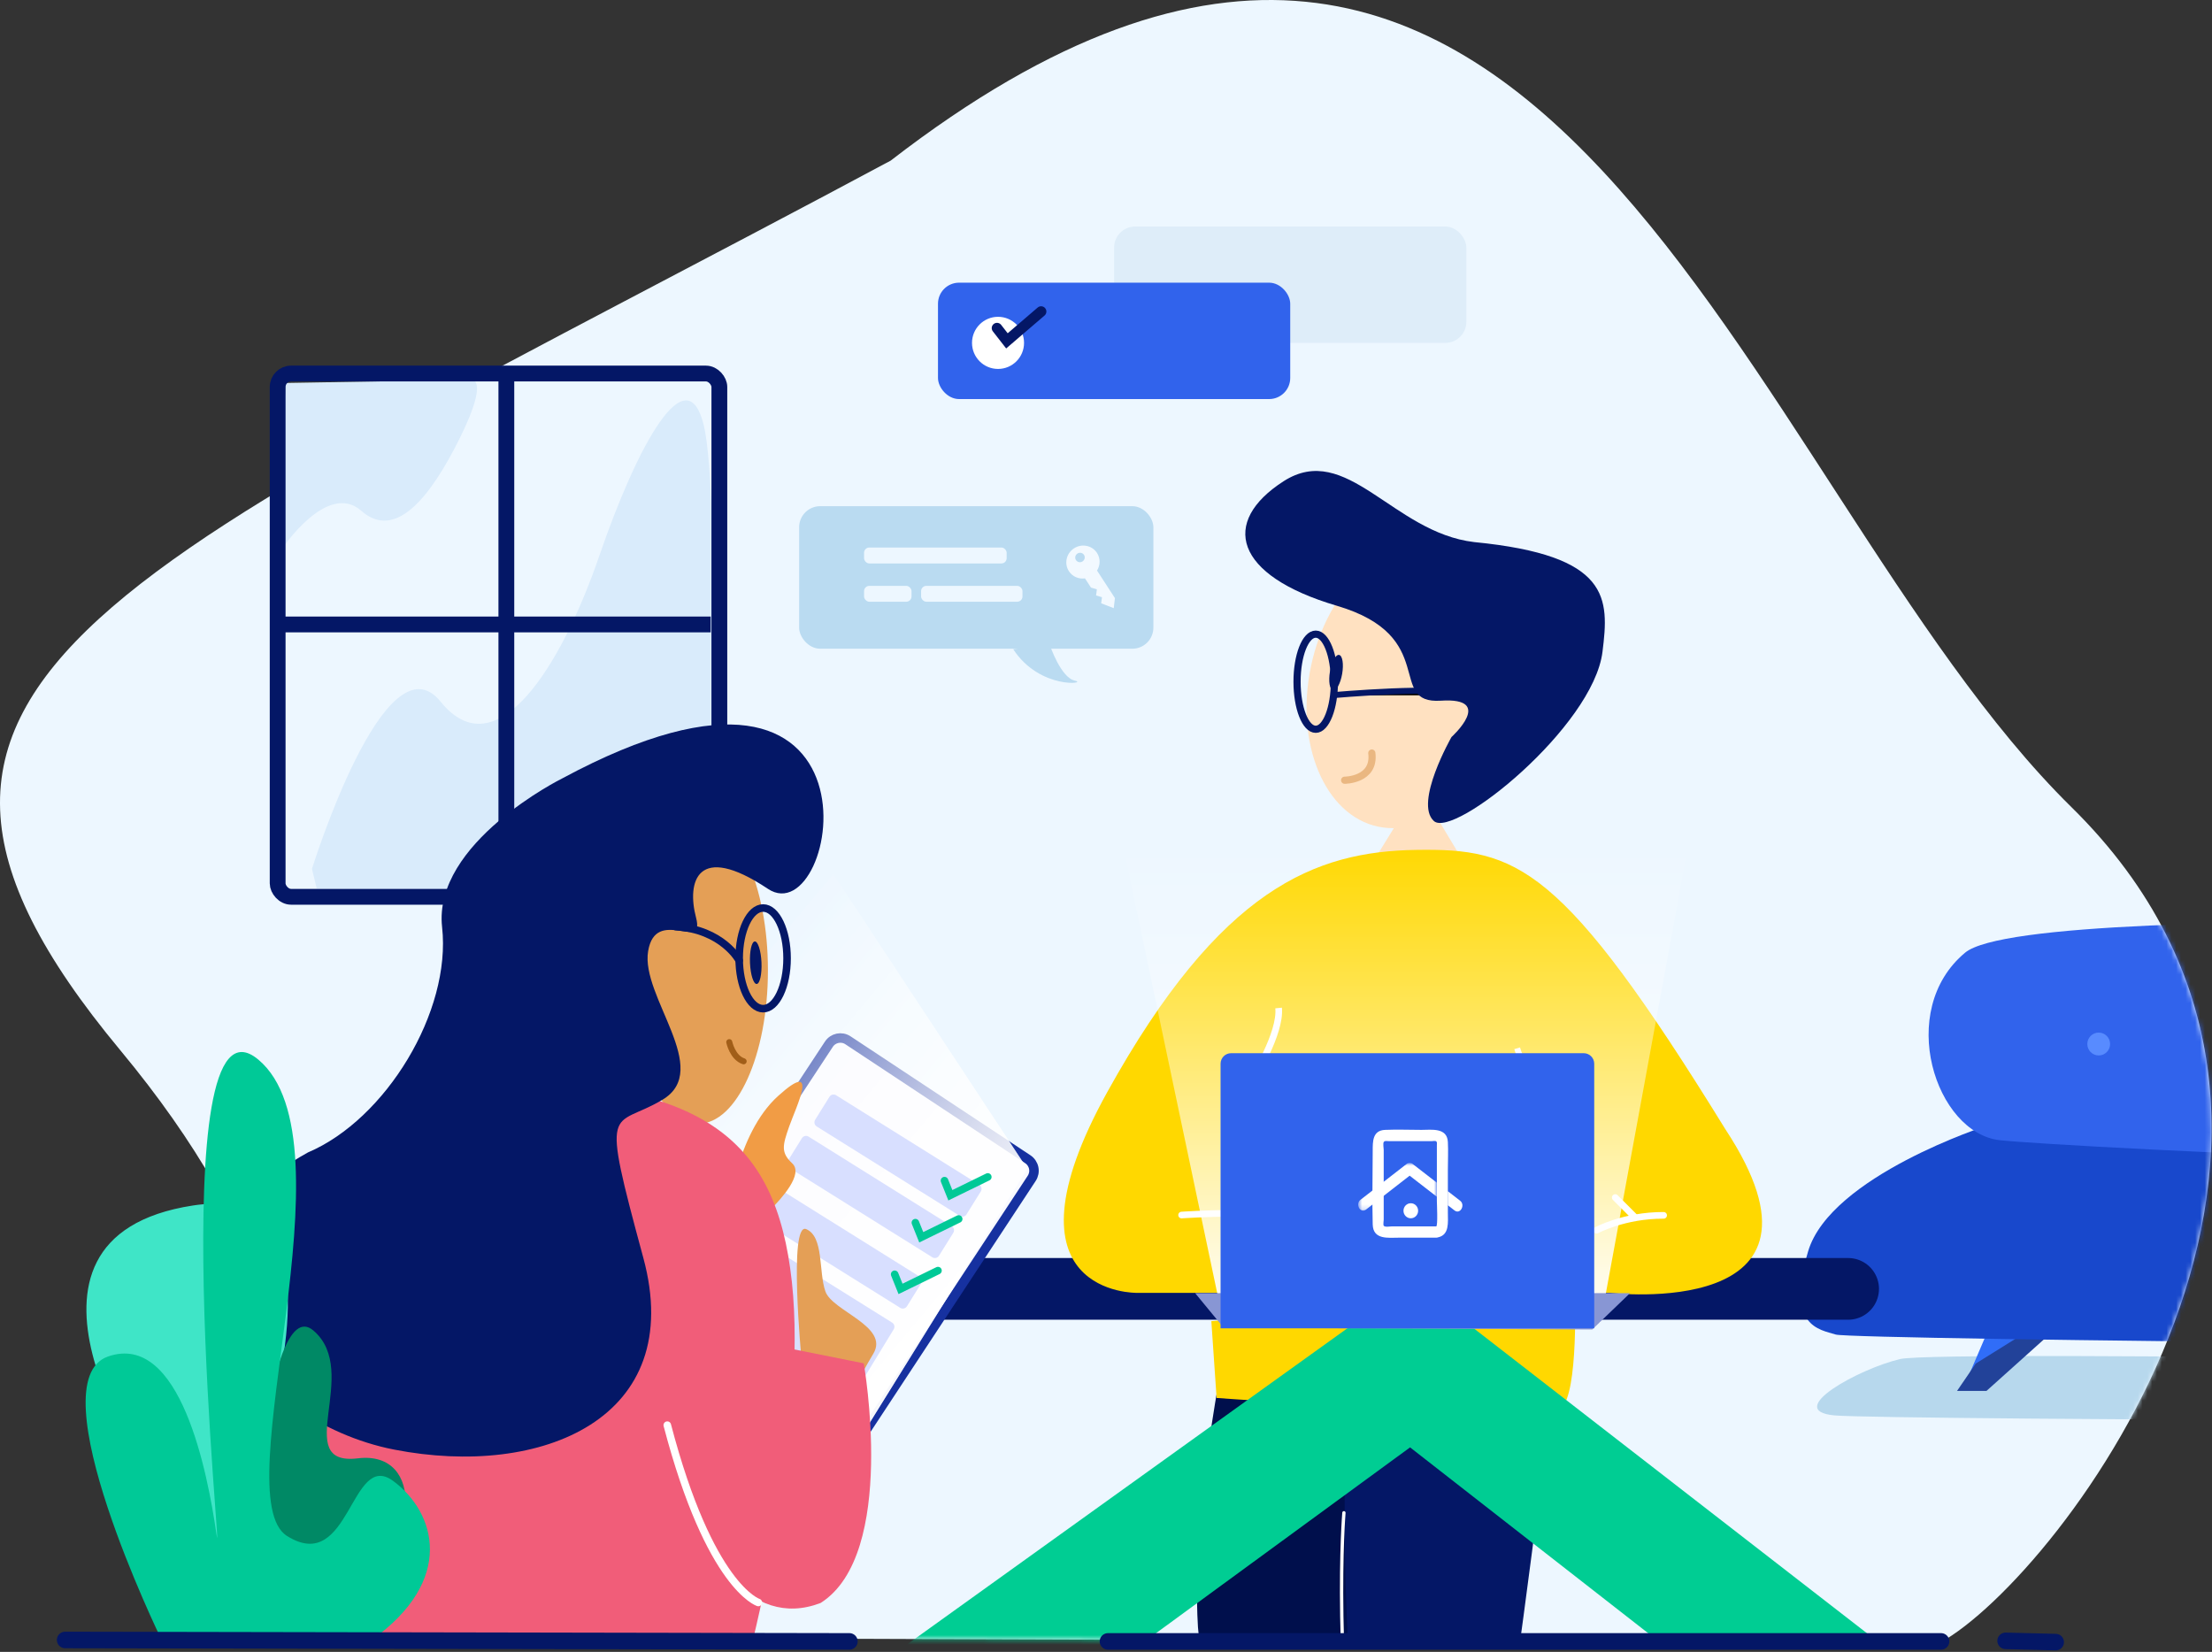 <svg width="462" height="345" viewBox="0 0 462 345" fill="none" xmlns="http://www.w3.org/2000/svg">
<rect x="0" y="0" width="462" height="345" fill="#333333" stroke="none"/>
<g id="illus-adminBailleur-teamwork">
<g id="fauteuil">
<path id="Mask" fill-rule="evenodd" clip-rule="evenodd" d="M432.643 168.572C501.831 236.589 429.859 329.543 405.293 343.016C374.118 343.016 39.309 341.753 39.309 341.753C45.257 341.934 90.492 298.012 25.097 219.31C-40.298 140.608 25.143 119.626 186.022 33.549C323.144 -72.448 363.459 100.553 432.643 168.572Z" fill="#EDF7FF"/>
<mask id="mask0" mask-type="alpha" maskUnits="userSpaceOnUse" x="0" y="0" width="462" height="344">
<path id="Mask_2" fill-rule="evenodd" clip-rule="evenodd" d="M432.643 168.572C501.831 236.589 429.859 329.543 405.293 343.016C374.118 343.016 39.309 341.753 39.309 341.753C45.257 341.934 90.492 298.012 25.097 219.31C-40.298 140.608 25.143 119.626 186.022 33.549C323.144 -72.448 363.459 100.553 432.643 168.572Z" fill="white"/>
</mask>
<g mask="url(#mask0)">
<g id="fauteuil_2">
<path id="Forme_17" fill-rule="evenodd" clip-rule="evenodd" d="M396.855 283.839C388.189 285.885 372.438 294.578 383.088 295.603C393.739 296.629 615.601 297.138 615.601 297.138L609.483 285.373C609.483 285.373 405.522 281.791 396.855 283.839Z" fill="#B7D8ED"/>
<path id="Forme_14" fill-rule="evenodd" clip-rule="evenodd" d="M414.702 279.065L410.623 288.613H415.042L424.56 279.065" fill="#306DF8"/>
<path id="Forme_75" fill-rule="evenodd" clip-rule="evenodd" d="M427.634 279.065H421.827L412.658 284.777L408.753 290.488H414.905L427.634 279.065Z" fill="#224299"/>
<path id="Forme_13" fill-rule="evenodd" clip-rule="evenodd" d="M415.042 235.075C415.042 235.075 382.354 245.591 377.649 261.332C372.944 277.073 379.975 277.645 383.428 278.724C386.881 279.802 593.625 281.912 606.592 279.917C620.586 271.788 636.964 247.978 609.824 233.029" fill="#1848CC"/>
<path id="Forme_12" fill-rule="evenodd" clip-rule="evenodd" d="M618.874 195.303C618.874 195.303 424.96 186.882 410.436 198.964C395.912 211.045 404.262 236.669 417.698 238.133C431.134 239.598 582.857 247.43 621.041 240.531C632.355 226.313 618.874 195.303 618.874 195.303Z" fill="#3163EC"/>
<path id="Oval" d="M438.339 220.432C439.653 220.432 440.718 219.363 440.718 218.045C440.718 216.726 439.653 215.658 438.339 215.658C437.024 215.658 435.959 216.726 435.959 218.045C435.959 219.363 437.024 220.432 438.339 220.432Z" fill="#588BFF"/>
</g>
<g id="leg_men">
<path id="pant_rigt" fill-rule="evenodd" clip-rule="evenodd" d="M290.794 276.097L257.12 275.537C257.12 275.537 248.58 313.09 250.205 339.815C251.83 366.54 318.852 420.326 318.852 420.326L323.341 412.469C323.341 412.469 298.943 376.44 290.794 345.125C282.645 313.811 293.039 286.761 293.039 286.761" fill="#000F4C"/>
<path id="pant_left" fill-rule="evenodd" clip-rule="evenodd" d="M326.709 269.925C326.709 269.925 312.094 395.252 302.577 434.354C298.849 439.489 290.794 433.794 290.794 433.794C290.794 433.794 276.135 341.437 282.374 282.271C288.614 223.105 326.709 269.925 326.709 269.925Z" fill="#041766"/>
<path id="Forme_91" d="M280.691 315.943C280.691 315.943 278.02 347.587 285.18 394.51" stroke="white" stroke-width="0.691" stroke-linecap="round"/>
</g>
<path id="logo" fill-rule="evenodd" clip-rule="evenodd" d="M253 275.926L254.1 291.964C254.1 291.964 322.134 296.941 325.973 294.151C329.813 291.361 328.907 269 328.907 269" fill="#FFD800"/>
<path id="table" fill-rule="evenodd" clip-rule="evenodd" d="M165 361L286.693 273.626C291.67 270.025 298.411 270.137 303.265 273.901L415 360.538C406.529 361 382.753 361 369.625 360.906L294.509 302.285L214.22 361C208.329 360.906 178.643 361 165 361Z" fill="#00CD93"/>
<path id="Forme_908" d="M194 269.183H386" stroke="#041766" stroke-width="12.89" stroke-linecap="round"/>
<g id="men">
<path id="neck" fill-rule="evenodd" clip-rule="evenodd" d="M287.229 179.269L292.904 170.046L299.289 169.336L305.674 179.978" fill="#FFE1C1"/>
<path id="face" fill-rule="evenodd" clip-rule="evenodd" d="M300.147 114.191C311.301 116.538 317.592 131.523 314.199 147.667C310.805 163.811 299.012 174.995 287.858 172.65C276.704 170.306 270.412 155.318 273.806 139.175C277.2 123.031 288.993 111.846 300.147 114.191Z" fill="#FFE1C1"/>
<path id="Forme_1312" d="M280.842 162.951C280.842 162.951 287.228 162.951 286.518 157.275" stroke="#EAB781" stroke-width="1.5" stroke-linecap="round"/>
<g id="Eyes">
<path id="Path" fill-rule="evenodd" clip-rule="evenodd" d="M279.689 136.782C280.393 136.918 280.679 138.684 280.325 140.728C279.971 142.772 279.115 144.319 278.413 144.184C277.711 144.048 277.425 142.282 277.777 140.238C278.13 138.194 278.986 136.646 279.689 136.782Z" fill="#041766"/>
<g id="Forme_56">
<path d="M278.004 145.214C278.004 145.214 302.624 143.044 304.964 145.214H278.004Z" fill="black"/>
<path d="M278.004 145.214C278.004 145.214 302.624 143.044 304.964 145.214" stroke="#041766" stroke-width="1.247"/>
</g>
<path id="Oval_2" fill-rule="evenodd" clip-rule="evenodd" d="M274.804 152.311C276.959 152.311 278.705 147.863 278.705 142.377C278.705 136.89 276.959 132.443 274.804 132.443C272.649 132.443 270.903 136.89 270.903 142.377C270.903 147.863 272.649 152.311 274.804 152.311Z" stroke="#041766" stroke-width="1.5"/>
</g>
<path id="hair" fill-rule="evenodd" clip-rule="evenodd" d="M334.695 136.145C336.097 124.941 336.455 116.001 307.893 113.214C290.897 111.226 281.251 92.034 268.074 100.517C254.896 109 257.655 120.162 279.22 126.516C300.785 132.871 289.476 147.09 300.926 146.341C312.376 145.591 303.163 153.93 303.163 153.93C303.163 153.93 295.303 167.676 299.476 171.468C303.649 175.26 332.736 151.803 334.695 136.145Z" fill="#041766"/>
<g id="body">
<path id="body-2" fill-rule="evenodd" clip-rule="evenodd" d="M237.51 270.016C237.51 270.016 207.656 270.658 231.29 228.033C254.925 185.409 274.809 177.812 295.816 177.5C316.822 177.188 326.175 180.396 360.342 235.808C386.846 276.039 336.242 270.016 336.242 270.016" fill="#FFD800"/>
<path id="Forme_60" d="M246.788 253.763C246.788 253.763 267.267 252.341 270.91 255.182" stroke="white" stroke-width="1.386" stroke-linecap="round"/>
<path id="Forme_51" d="M261.609 225.294C261.609 225.294 267.572 215.841 267.051 210.522" stroke="white" stroke-width="1.386"/>
<path id="Forme_52" d="M320.762 224.38C320.762 224.38 318.136 223.244 316.875 218.938" stroke="white" stroke-width="1.247"/>
<path id="Forme_53" d="M333.472 256.935C333.472 256.935 339.2 253.809 347.466 253.825" stroke="white" stroke-width="1.386" stroke-linecap="round"/>
<path id="Forme_54" d="M341.246 253.994L337.36 250.108" stroke="white" stroke-width="1.386" stroke-linecap="round"/>
</g>
<g id="laptop">
<path id="Forme_917" fill-rule="evenodd" clip-rule="evenodd" d="M255.448 275.865L234.915 178.334L352.612 176.501L334.279 276.232" fill="url(#paint0_linear)"/>
<path id="Forme_55" fill-rule="evenodd" clip-rule="evenodd" d="M255.566 277.296L249.626 270.082H340.438L332.563 277.662" fill="#8896D4"/>
<path id="Rectangle_arrondi_5" d="M257.13 219.96H330.771C331.986 219.96 332.971 220.944 332.971 222.159V277.422H254.93V222.159C254.93 220.944 255.915 219.96 257.13 219.96Z" fill="#3163EC"/>
<g id="logo_2">
<path id="Fill 1" fill-rule="evenodd" clip-rule="evenodd" d="M290.705 256.131C290.36 256.131 289.233 256.345 289.003 255.991C288.863 255.776 289.003 254.956 289.003 254.714V251.621V243.472V240.161C289.003 239.809 288.826 238.839 289.003 238.523C289.197 238.176 289.802 238.332 290.166 238.332H293.643H297.591H299.013C299.202 238.332 299.746 238.232 299.913 238.332C300.215 238.512 300.106 238.873 300.106 239.225V241.945V250.883C300.106 251.271 300.344 256.086 299.97 256.131H294.44H290.705ZM302.403 244.236C302.403 242.333 302.501 240.4 302.403 238.499C302.246 235.438 298.962 235.975 296.887 235.975C294.364 235.975 291.814 235.864 289.293 235.975C286.661 236.09 286.706 238.382 286.706 240.385C286.706 245.495 286.565 250.627 286.706 255.735C286.796 258.991 289.984 258.488 292.222 258.488H299.693C299.779 258.498 299.871 258.5 299.97 258.488C300.108 258.488 300.229 258.462 300.341 258.424C302.761 257.897 302.403 255.302 302.403 253.253V244.236Z" fill="white"/>
<path id="Fill 3" fill-rule="evenodd" clip-rule="evenodd" d="M302.399 251.72C302.865 252.08 303.329 252.44 303.794 252.8C304.975 253.714 306.121 251.668 304.954 250.765C304.099 250.103 303.245 249.442 302.391 248.78" fill="white"/>
<g id="Group 7">
<mask id="mask1" mask-type="alpha" maskUnits="userSpaceOnUse" x="283" y="242" width="18" height="11">
<path id="Clip 6" fill-rule="evenodd" clip-rule="evenodd" d="M283.669 242.887H300.101V252.846H283.669V242.887Z" fill="white"/>
</mask>
<g mask="url(#mask1)">
<path id="Fill 5" fill-rule="evenodd" clip-rule="evenodd" d="M300.084 246.994C298.389 245.681 296.694 244.368 294.999 243.055C294.709 242.831 294.129 242.83 293.839 243.055C290.611 245.563 287.383 248.071 284.155 250.579C282.992 251.483 284.135 253.531 285.315 252.615C288.35 250.257 291.385 247.899 294.42 245.541C296.313 247.007 298.207 248.473 300.101 249.94" fill="white"/>
</g>
</g>
<path id="Fill 8" fill-rule="evenodd" clip-rule="evenodd" d="M296.191 252.868C296.191 253.735 295.506 254.438 294.661 254.438C293.816 254.438 293.131 253.735 293.131 252.868C293.131 252.001 293.816 251.298 294.661 251.298C295.506 251.298 296.191 252.001 296.191 252.868Z" fill="white"/>
</g>
</g>
</g>
</g>
</g>
<g id="FENETRE">
<path id="Forme_791" fill-rule="evenodd" clip-rule="evenodd" d="M65.154 181.476C65.154 181.476 80.442 132.209 92.027 146.541C103.612 160.873 117.168 139.375 125.17 116.085C133.172 92.795 143.469 74.111 147.009 88.893C150.595 103.87 148.659 185.913 148.659 185.913L66.159 185.583" fill="#D9EBFB"/>
<path id="Forme_792" fill-rule="evenodd" clip-rule="evenodd" d="M58.899 114.633C58.899 114.633 68.35 100.41 75.455 106.68C82.561 112.95 89.848 103.993 96.058 91.452C102.268 78.911 98.499 79.323 98.499 79.323L59.559 79.984L58.899 114.633Z" fill="#D9EBFB"/>
<rect id="Rectangle_787_copie" x="57.991" y="78.014" width="92.255" height="109.282" rx="2.806" stroke="#041766" stroke-width="3.3"/>
<path id="Forme_789" d="M105.757 78.66V186.9" stroke="#041766" stroke-width="3.3"/>
<path id="Forme_789_copie" d="M58.437 130.417H148.437" stroke="#041766" stroke-width="3.3"/>
</g>
<g id="message_right_copie_2">
<rect id="Rectangle_arrondi_7_copie" x="166.909" y="105.715" width="73.987" height="29.772" rx="4.4" fill="#BADBF1"/>
<path id="key" fill-rule="evenodd" clip-rule="evenodd" d="M226.406 115.888C226.112 115.435 225.497 115.312 225.034 115.612C224.571 115.913 224.434 116.525 224.728 116.978C225.023 117.431 225.637 117.554 226.1 117.253C226.563 116.953 226.7 116.341 226.406 115.888ZM229.124 115.484C229.867 116.628 229.819 118.058 229.128 119.163L232.864 124.914L232.62 127.016L229.992 126.001L230.158 124.727L228.927 124.36L229.093 123.086L227.861 122.719L226.612 120.796C225.322 120.979 223.997 120.441 223.253 119.296C222.223 117.71 222.703 115.571 224.324 114.519C225.945 113.466 228.094 113.898 229.124 115.484Z" fill="#F2F9FF"/>
<path id="Forme_61_copie" fill-rule="evenodd" clip-rule="evenodd" d="M219.243 134.648C219.243 134.648 221.542 141.538 224.481 142.146C227.421 142.755 217.199 144.141 211.623 135.586" fill="#BADBF1"/>
<rect id="Rectangle_arrondi_8" x="180.468" y="114.35" width="29.783" height="3.328" rx="1.1" fill="#EDF7FF"/>
<rect id="Rectangle_arrondi_8_copie" x="180.468" y="122.357" width="9.914" height="3.315" rx="1.1" fill="#EDF7FF"/>
<rect id="Rectangle_arrondi_8_copie_2" x="192.381" y="122.357" width="21.174" height="3.315" rx="1.1" fill="#EDF7FF"/>
</g>
<g id="locataire">
<g id="Ipad">
<path id="Rectangle_arrondi_3" fill-rule="evenodd" clip-rule="evenodd" d="M177.102 217.263C175.778 216.387 173.996 216.753 173.122 218.081L127.247 287.79C126.828 288.427 126.678 289.206 126.831 289.954C126.984 290.703 127.427 291.359 128.063 291.78L165.631 316.622C166.956 317.498 168.737 317.132 169.611 315.804L215.487 246.095C215.906 245.458 216.056 244.679 215.903 243.931C215.75 243.183 215.306 242.526 214.671 242.106L177.102 217.263Z" fill="#F8F9FF" stroke="#1631A0" stroke-width="1.98"/>
<path id="Forme_1312_2" fill-rule="evenodd" clip-rule="evenodd" d="M178.785 301.75L125.262 241.495L172.937 180.84L214.551 244.095L178.785 301.75Z" fill="url(#paint1_linear)"/>
<path id="Forme_1312_3" fill-rule="evenodd" clip-rule="evenodd" d="M178.785 301.75L125.262 241.495L172.937 180.84L214.551 244.095L178.785 301.75Z" fill="url(#paint2_linear)"/>
<path id="Rectangle_arrondi_4" fill-rule="evenodd" clip-rule="evenodd" d="M204.482 247.404L174.676 228.775C174.217 228.455 173.588 228.567 173.266 229.025L170.226 233.912C169.958 234.403 170.135 235.019 170.623 235.291L200.428 253.92C200.887 254.24 201.517 254.128 201.838 253.67L204.878 248.783C205.147 248.293 204.97 247.676 204.482 247.404Z" fill="#D8DFFF"/>
<path id="Rectangle_arrondi_4_copie" fill-rule="evenodd" clip-rule="evenodd" d="M198.738 256.043L168.93 237.414C168.472 237.094 167.842 237.206 167.52 237.664L164.48 242.551C164.214 243.042 164.392 243.657 164.879 243.928L194.684 262.558C195.143 262.878 195.773 262.766 196.094 262.308L199.134 257.421C199.401 256.93 199.224 256.315 198.738 256.043Z" fill="#D8DFFF"/>
<path id="Rectangle_arrondi_4_copie_2" fill-rule="evenodd" clip-rule="evenodd" d="M192.035 266.602L162.229 247.973C161.77 247.653 161.141 247.765 160.819 248.222L157.779 253.11C157.511 253.601 157.688 254.217 158.175 254.489L187.981 273.118C188.44 273.438 189.07 273.326 189.391 272.868L192.431 267.981C192.7 267.49 192.523 266.874 192.035 266.602Z" fill="#D8DFFF"/>
<path id="Rectangle_arrondi_4_copie_3" fill-rule="evenodd" clip-rule="evenodd" d="M186.289 276.201L156.483 257.572C156.025 257.252 155.395 257.364 155.073 257.821L138.627 284.786C138.358 285.277 138.535 285.894 139.024 286.165L168.83 304.795C169.288 305.114 169.918 305.002 170.239 304.544L186.687 277.58C186.954 277.089 186.777 276.473 186.289 276.201Z" fill="#D8DFFF"/>
<path id="Forme_28" d="M197.269 246.578L198.495 249.627L206.311 245.807" stroke="#00C997" stroke-width="1.584" stroke-linecap="round"/>
<path id="Forme_28_copie" d="M186.862 266.139L188.087 269.188L195.904 265.368" stroke="#00C997" stroke-width="1.584" stroke-linecap="round"/>
<path id="Forme_28_copie_2" d="M191.189 255.355L192.415 258.405L200.231 254.584" stroke="#00C997" stroke-width="1.584" stroke-linecap="round"/>
</g>
<path id="face_2" d="M145.878 234.688C153.893 234.688 160.39 220.345 160.39 202.652C160.39 184.959 153.893 170.615 145.878 170.615C137.863 170.615 131.366 184.959 131.366 202.652C131.366 220.345 137.863 234.688 145.878 234.688Z" fill="#E49F56"/>
<path id="Forme_34" d="M152.314 217.648C152.314 217.648 152.995 220.906 155.316 221.652" stroke="#A15E18" stroke-width="1.26" stroke-linecap="round"/>
<path id="Hand" fill-rule="evenodd" clip-rule="evenodd" d="M152.039 253.613C152.039 253.613 153.627 236.935 162.501 228.907C171.375 220.879 166.23 231.278 164.826 235.275C163.423 239.271 163.063 240.726 165.474 242.973C167.885 245.22 163.182 250.353 161.022 252.52" fill="#F19C45"/>
<path id="Body" fill-rule="evenodd" clip-rule="evenodd" d="M73.819 344.008C73.819 344.008 47.926 226.531 97.341 225.674C146.755 224.816 162.079 237.404 165.39 267.716C168.701 298.027 156.884 344.008 156.884 344.008H73.819Z" fill="#F15D79"/>
<path id="hand" fill-rule="evenodd" clip-rule="evenodd" d="M167.39 283.732C167.39 283.732 164.665 255.109 168.392 256.704C172.118 258.298 170.938 265.583 172.394 269.718C173.849 273.852 185.83 277.018 182.401 282.73C178.973 288.441 179.4 288.736 179.4 288.736" fill="#E49F56"/>
<path id="arm" fill-rule="evenodd" clip-rule="evenodd" d="M130.364 269.718C130.364 269.718 141.559 346.237 171.394 334.782C187.483 324.608 180.4 284.732 180.4 284.732L165.39 281.73" fill="#F15D79"/>
<path id="Forme_33" d="M158.384 334.679C158.384 334.679 148.265 331.557 139.37 297.643" stroke="white" stroke-width="1.579" stroke-linecap="round"/>
<path id="hair_2" fill-rule="evenodd" clip-rule="evenodd" d="M117.355 162.61C117.355 162.61 90.379 176.017 92.337 193.641C94.295 211.266 80.577 233.78 64.317 240.688C25.704 262.069 51.585 296.744 82.33 302.75C113.074 308.756 143.471 296.281 134.366 262.71C125.262 229.138 127.822 235.988 138.37 229.678C148.918 223.367 133.77 208.111 135.368 198.646C136.967 189.18 147.319 199.009 145.374 191.639C143.429 184.269 145.509 175.701 160.386 185.633C175.263 195.565 187.92 124.574 117.355 162.61Z" fill="#041766"/>
<g id="smile_sunglass">
<path id="Oval_3" fill-rule="evenodd" clip-rule="evenodd" d="M159.386 210.662C162.149 210.662 164.388 205.956 164.388 200.151C164.388 194.346 162.149 189.641 159.386 189.641C156.624 189.641 154.384 194.346 154.384 200.151C154.384 205.956 156.624 210.662 159.386 210.662Z" stroke="#041766" stroke-width="1.579"/>
<path id="Forme_35" d="M154.382 200.597C154.382 200.597 150.937 194.113 141.114 193.521" stroke="#041766" stroke-width="1.579" stroke-linecap="round"/>
<path id="Path_2" fill-rule="evenodd" clip-rule="evenodd" d="M157.643 196.622C158.305 196.582 158.932 198.537 159.041 200.99C159.15 203.442 158.704 205.463 158.043 205.504C157.381 205.544 156.756 203.589 156.645 201.136C156.534 198.683 156.982 196.663 157.643 196.622Z" fill="#041766"/>
</g>
</g>
<g id="dossier_check">
<rect id="Rectangle_arrondi_2_copie_7" x="232.693" y="47.309" width="73.569" height="24.308" rx="4.4" fill="#DEEDF9"/>
<rect id="Rectangle_arrondi_2_copie_6" x="195.909" y="59.037" width="73.569" height="24.308" rx="4.4" fill="#3163EC"/>
<g id="check_copie">
<path id="Oval_4" d="M208.449 77.054C211.45 77.054 213.883 74.617 213.883 71.61C213.883 68.603 211.45 66.165 208.449 66.165C205.448 66.165 203.015 68.603 203.015 71.61C203.015 74.617 205.448 77.054 208.449 77.054Z" fill="white"/>
<path id="Forme_22" d="M208.233 68.525L210.308 71.188L217.446 65.065" stroke="#041766" stroke-width="2.2" stroke-linecap="round"/>
</g>
</g>
<g id="Flower_copie_2">
<path id="Forme_82" fill-rule="evenodd" clip-rule="evenodd" d="M31.549 308.728C31.549 308.728 -4.019 258.578 40.297 251.768C84.613 244.959 40.823 340.48 40.823 340.48" fill="#3FE5C7"/>
<path id="Forme_83" fill-rule="evenodd" clip-rule="evenodd" d="M51.233 332.461C51.233 332.461 55.307 269.237 65.449 277.875C75.592 286.513 60.582 306.285 74.745 304.575C88.907 302.865 87.468 323.566 73.651 331.275" fill="#008965"/>
<path id="Forme_81" fill-rule="evenodd" clip-rule="evenodd" d="M33.657 342.294C33.657 342.294 7.473 288.526 22.579 283.3C37.686 278.074 43.367 307.657 45.194 320.297C47.02 332.937 33.406 204.081 53.962 221.306C74.518 238.532 46.782 312.543 59.962 320.797C73.141 329.05 73.229 302.741 82.114 309.298C91 315.854 95.224 330.015 77.534 342.577" fill="#00C997"/>
</g>
<g id="Forme_80">
<path fill-rule="evenodd" clip-rule="evenodd" d="M13.604 342.508L177.408 342.809L13.604 342.508Z" fill="#D9EBFB"/>
<path d="M13.604 342.508L177.408 342.809" stroke="#041766" stroke-width="3.456" stroke-linecap="round"/>
</g>
<g id="Forme_80 Copy">
<path fill-rule="evenodd" clip-rule="evenodd" d="M231.409 342.809H405.409H231.409Z" fill="#D9EBFB"/>
<path d="M231.409 342.809H405.409" stroke="#041766" stroke-width="3.456" stroke-linecap="round"/>
</g>
<g id="Forme_80 Copy 2">
<path fill-rule="evenodd" clip-rule="evenodd" d="M418.892 342.693L429.355 342.958L418.892 342.693Z" fill="#D9EBFB"/>
<path d="M418.892 342.693L429.355 342.958" stroke="#041766" stroke-width="3.456" stroke-linecap="round"/>
</g>
</g>
<defs>
<linearGradient id="paint0_linear" x1="234.915" y1="176.501" x2="234.915" y2="276.232" gradientUnits="userSpaceOnUse">
<stop offset="0.008" stop-color="white" stop-opacity="0.01"/>
<stop offset="1" stop-color="white"/>
</linearGradient>
<linearGradient id="paint1_linear" x1="178.785" y1="301.75" x2="115.817" y2="248.913" gradientUnits="userSpaceOnUse">
<stop stop-color="white" stop-opacity="0.818"/>
<stop offset="1" stop-color="white" stop-opacity="0.01"/>
</linearGradient>
<linearGradient id="paint2_linear" x1="178.785" y1="301.75" x2="115.817" y2="248.913" gradientUnits="userSpaceOnUse">
<stop stop-color="white" stop-opacity="0.818"/>
<stop offset="1" stop-color="white" stop-opacity="0.01"/>
</linearGradient>
</defs>
</svg>
